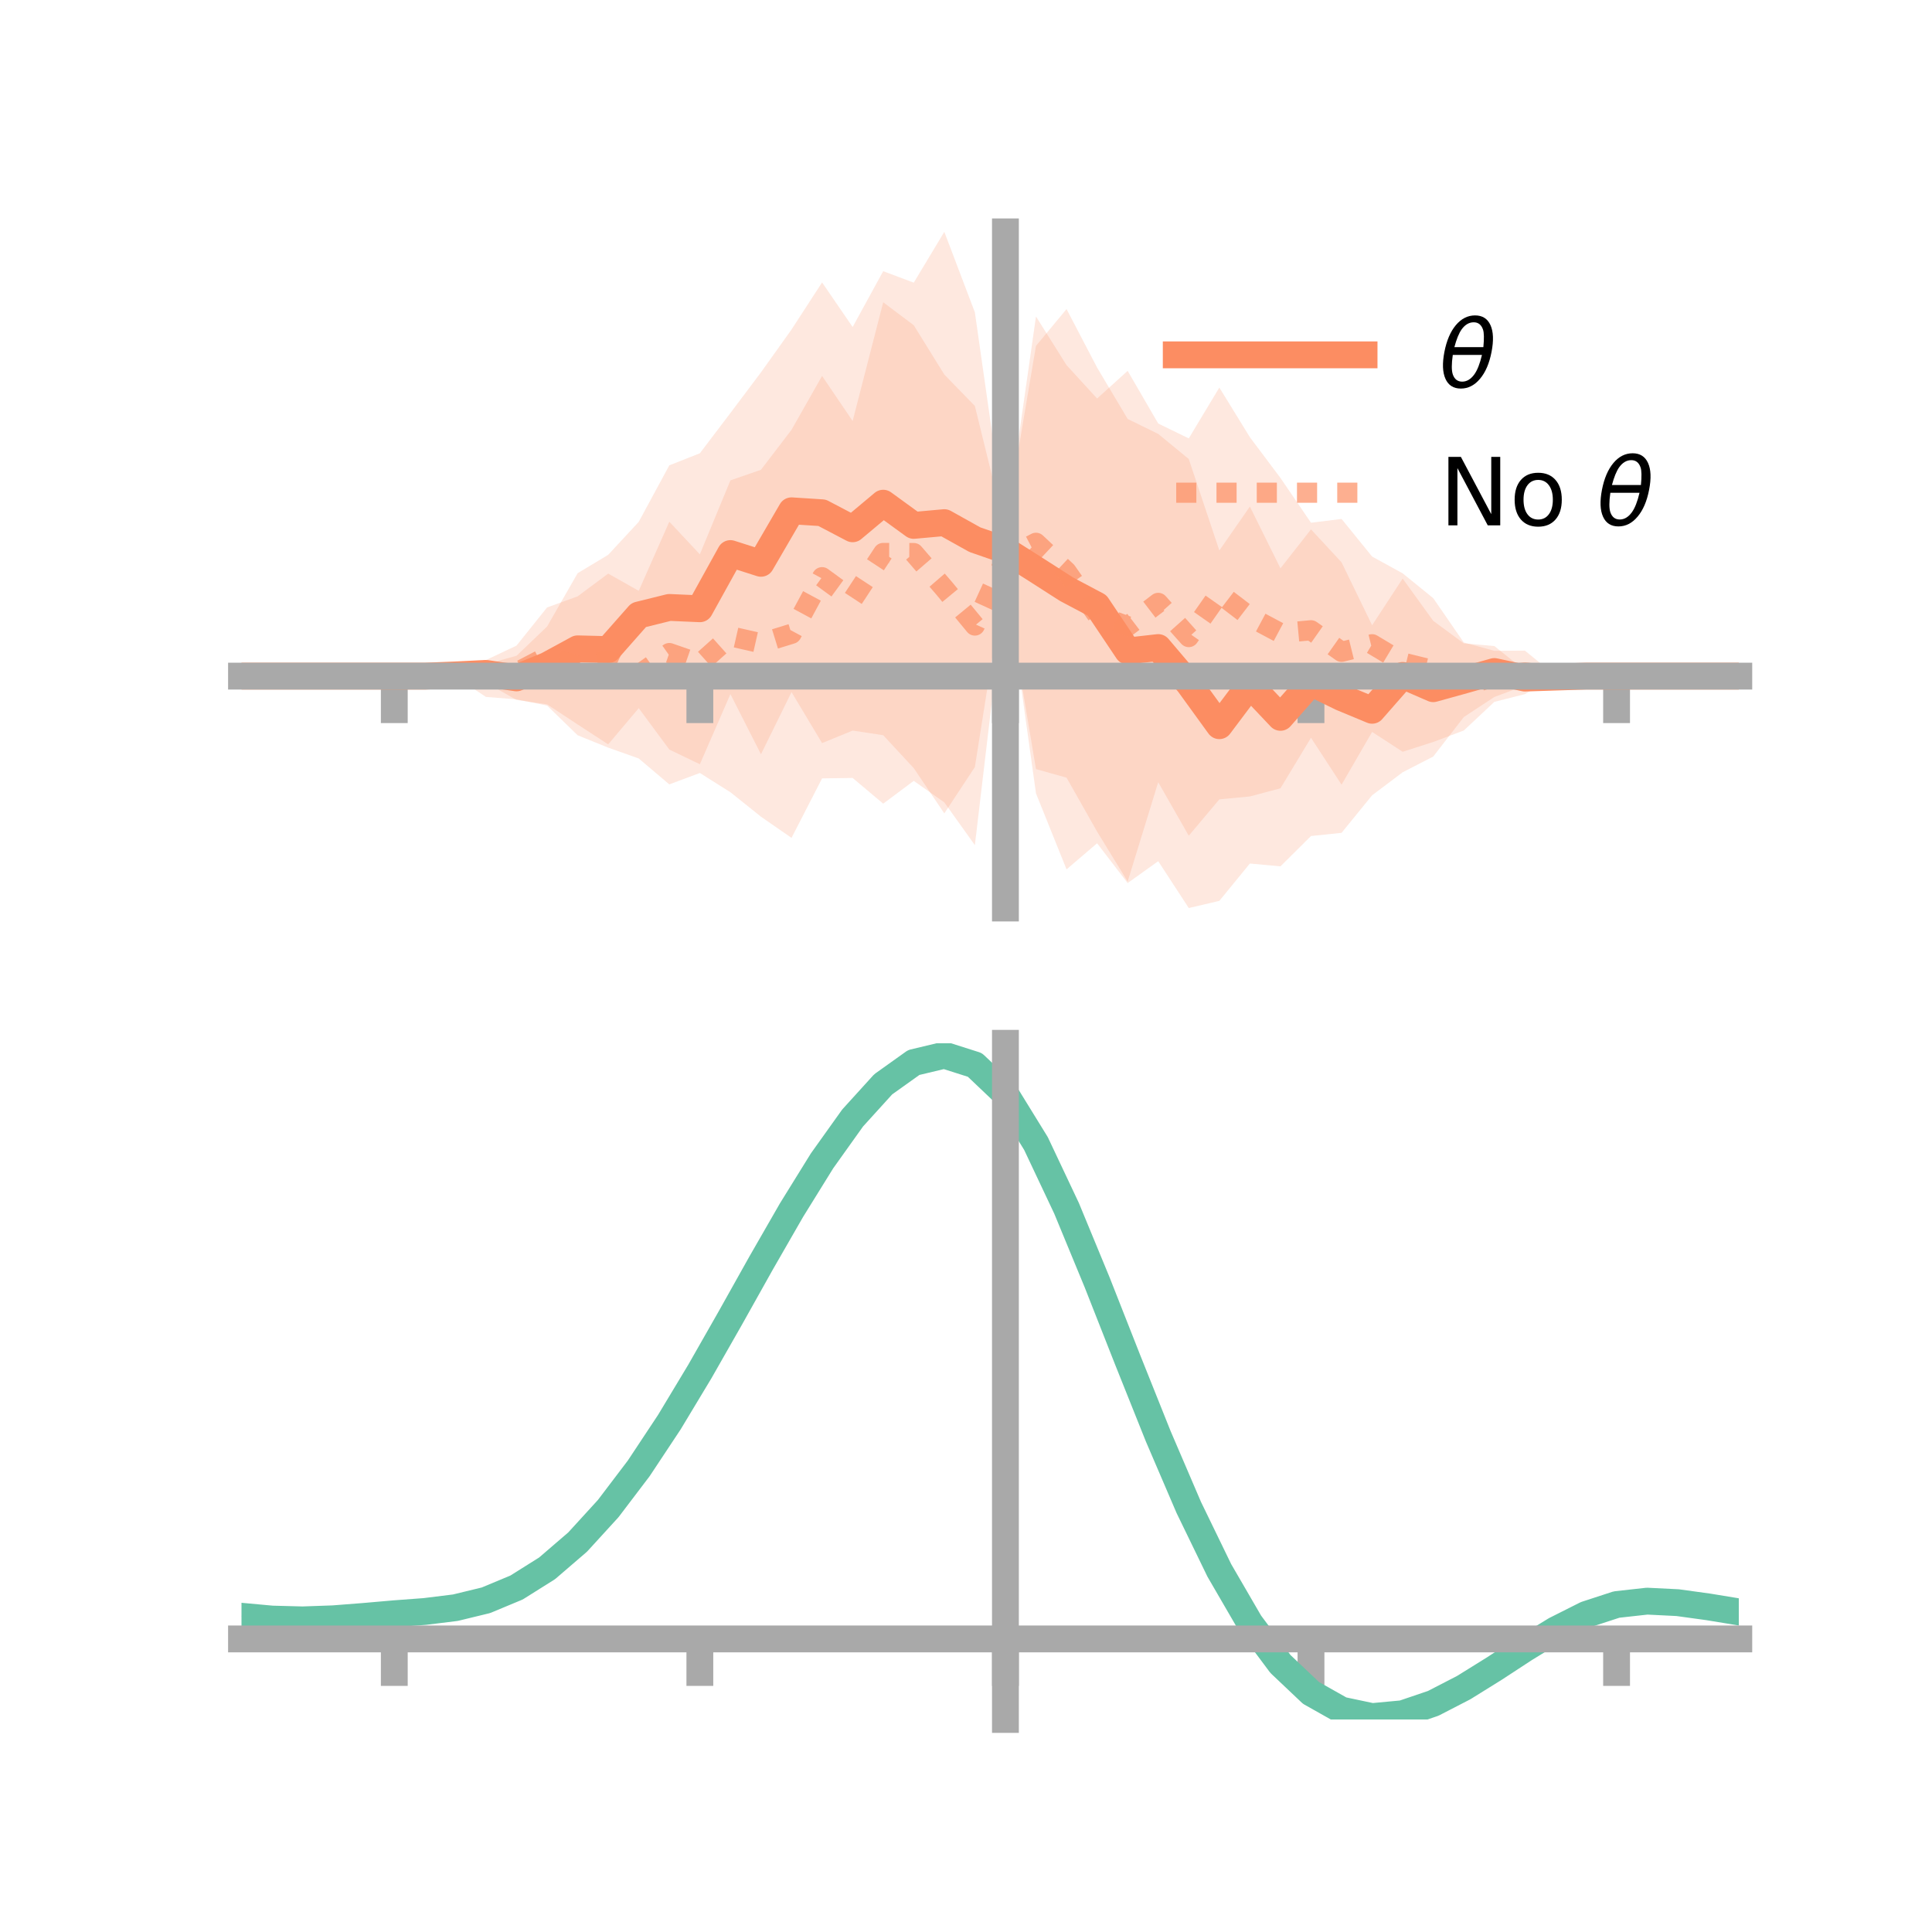 <?xml version="1.0" encoding="utf-8" standalone="no"?>
<!DOCTYPE svg PUBLIC "-//W3C//DTD SVG 1.1//EN"
  "http://www.w3.org/Graphics/SVG/1.1/DTD/svg11.dtd">
<!-- Created with matplotlib (https://matplotlib.org/) -->
<svg height="144pt" version="1.1" viewBox="0 0 144 144" width="144pt" xmlns="http://www.w3.org/2000/svg" xmlns:xlink="http://www.w3.org/1999/xlink">
 <defs>
  <style type="text/css">*{stroke-linecap:butt;stroke-linejoin:round;}</style>
 </defs>
 <g id="figure_1">
  <g id="patch_1">
   <path d="M 0 144 
L 144 144 
L 144 0 
L 0 0 
z
" style="fill:none;"/>
  </g>
  <g id="axes_1">
   <g id="patch_2">
    <path d="M 18 67.68 
L 129.6 67.68 
L 129.6 17.28 
L 18 17.28 
z
" style="fill:none;"/>
   </g>
   <g id="PolyCollection_1">
    <path clip-path="url(#p0925517177)" d="M 18 50.395 
L 18 50.395 
L 20.278 50.395 
L 22.555 50.395 
L 24.833 50.395 
L 27.11 50.395 
L 29.388 50.395 
L 31.665 50.394 
L 33.943 49.956 
L 36.22 49.506 
L 38.498 48.879 
L 40.776 46.698 
L 43.053 42.724 
L 45.331 41.353 
L 47.608 38.895 
L 49.886 34.684 
L 52.163 33.785 
L 54.441 30.783 
L 56.718 27.753 
L 58.996 24.56 
L 61.273 21.051 
L 63.551 24.373 
L 65.829 20.212 
L 68.106 21.068 
L 70.384 17.28 
L 72.661 23.276 
L 74.939 39.234 
L 77.216 25.781 
L 79.494 23.036 
L 81.771 27.396 
L 84.049 31.226 
L 86.327 32.342 
L 88.604 34.212 
L 90.882 41.031 
L 93.159 37.755 
L 95.437 42.36 
L 97.714 39.457 
L 99.992 41.912 
L 102.269 46.603 
L 104.547 43.123 
L 106.824 46.273 
L 109.102 47.952 
L 111.38 48.154 
L 113.657 49.977 
L 115.935 50.187 
L 118.212 50.394 
L 120.49 50.395 
L 122.767 50.395 
L 125.045 50.395 
L 127.322 50.395 
L 129.6 50.395 
L 129.6 50.395 
L 129.6 50.395 
L 127.322 50.395 
L 125.045 50.395 
L 122.767 50.395 
L 120.49 50.395 
L 118.212 50.396 
L 115.935 50.746 
L 113.657 51.102 
L 111.38 51.949 
L 109.102 53.447 
L 106.824 56.39 
L 104.547 57.56 
L 102.269 59.277 
L 99.992 62.075 
L 97.714 62.313 
L 95.437 64.573 
L 93.159 64.362 
L 90.882 67.146 
L 88.604 67.68 
L 86.327 64.188 
L 84.049 65.818 
L 81.771 62.852 
L 79.494 64.798 
L 77.216 59.133 
L 74.939 42.792 
L 72.661 57.172 
L 70.384 60.627 
L 68.106 57.253 
L 65.829 54.798 
L 63.551 54.453 
L 61.273 55.385 
L 58.996 51.585 
L 56.718 56.218 
L 54.441 51.735 
L 52.163 56.963 
L 49.886 55.865 
L 47.608 52.782 
L 45.331 55.481 
L 43.053 53.997 
L 40.776 52.498 
L 38.498 52.17 
L 36.22 50.875 
L 33.943 50.652 
L 31.665 50.396 
L 29.388 50.395 
L 27.11 50.395 
L 24.833 50.395 
L 22.555 50.395 
L 20.278 50.395 
L 18 50.395 
z
" style="fill:#fc8d62;fill-opacity:0.2;"/>
   </g>
   <g id="PolyCollection_2">
    <path clip-path="url(#p0925517177)" d="M 18 50.395 
L 18 50.395 
L 20.278 50.395 
L 22.555 50.395 
L 24.833 50.395 
L 27.11 50.395 
L 29.388 50.395 
L 31.665 50.395 
L 33.943 50.362 
L 36.22 49.197 
L 38.498 48.12 
L 40.776 45.276 
L 43.053 44.449 
L 45.331 42.753 
L 47.608 44.038 
L 49.886 38.884 
L 52.163 41.318 
L 54.441 35.804 
L 56.718 35.014 
L 58.996 32.033 
L 61.273 28.021 
L 63.551 31.379 
L 65.829 22.529 
L 68.106 24.24 
L 70.384 27.916 
L 72.661 30.257 
L 74.939 39.531 
L 77.216 23.588 
L 79.494 27.216 
L 81.771 29.703 
L 84.049 27.642 
L 86.327 31.567 
L 88.604 32.676 
L 90.882 28.887 
L 93.159 32.586 
L 95.437 35.623 
L 97.714 38.962 
L 99.992 38.679 
L 102.269 41.482 
L 104.547 42.734 
L 106.824 44.583 
L 109.102 47.886 
L 111.38 48.509 
L 113.657 48.493 
L 115.935 50.352 
L 118.212 50.395 
L 120.49 50.395 
L 122.767 50.395 
L 125.045 50.395 
L 127.322 50.395 
L 129.6 50.395 
L 129.6 50.395 
L 129.6 50.395 
L 127.322 50.395 
L 125.045 50.395 
L 122.767 50.395 
L 120.49 50.395 
L 118.212 50.395 
L 115.935 50.429 
L 113.657 51.737 
L 111.38 52.313 
L 109.102 54.448 
L 106.824 55.303 
L 104.547 56.033 
L 102.269 54.554 
L 99.992 58.485 
L 97.714 54.99 
L 95.437 58.757 
L 93.159 59.362 
L 90.882 59.58 
L 88.604 62.292 
L 86.327 58.301 
L 84.049 65.704 
L 81.771 61.984 
L 79.494 57.962 
L 77.216 57.324 
L 74.939 43.752 
L 72.661 62.993 
L 70.384 59.804 
L 68.106 58.201 
L 65.829 59.9 
L 63.551 57.984 
L 61.273 58.017 
L 58.996 62.451 
L 56.718 60.872 
L 54.441 59.05 
L 52.163 57.613 
L 49.886 58.464 
L 47.608 56.532 
L 45.331 55.724 
L 43.053 54.802 
L 40.776 52.589 
L 38.498 52.124 
L 36.22 51.945 
L 33.943 50.432 
L 31.665 50.395 
L 29.388 50.395 
L 27.11 50.395 
L 24.833 50.395 
L 22.555 50.395 
L 20.278 50.395 
L 18 50.395 
z
" style="fill:#fc8d62;fill-opacity:0.2;"/>
   </g>
   <g id="matplotlib.axis_1">
    <g id="xtick_1">
     <g id="line2d_1">
      <defs>
       <path d="M 0 0 
L 0 3.5 
" id="m9464da1a0e" style="stroke:#a9a9a9;stroke-width:2;"/>
      </defs>
      <g>
       <use style="fill:#a9a9a9;stroke:#a9a9a9;stroke-width:2;" x="29.388" xlink:href="#m9464da1a0e" y="50.395"/>
      </g>
     </g>
    </g>
    <g id="xtick_2">
     <g id="line2d_2">
      <g>
       <use style="fill:#a9a9a9;stroke:#a9a9a9;stroke-width:2;" x="52.163" xlink:href="#m9464da1a0e" y="50.395"/>
      </g>
     </g>
    </g>
    <g id="xtick_3">
     <g id="line2d_3">
      <g>
       <use style="fill:#a9a9a9;stroke:#a9a9a9;stroke-width:2;" x="74.939" xlink:href="#m9464da1a0e" y="50.395"/>
      </g>
     </g>
    </g>
    <g id="xtick_4">
     <g id="line2d_4">
      <g>
       <use style="fill:#a9a9a9;stroke:#a9a9a9;stroke-width:2;" x="97.714" xlink:href="#m9464da1a0e" y="50.395"/>
      </g>
     </g>
    </g>
    <g id="xtick_5">
     <g id="line2d_5">
      <g>
       <use style="fill:#a9a9a9;stroke:#a9a9a9;stroke-width:2;" x="120.49" xlink:href="#m9464da1a0e" y="50.395"/>
      </g>
     </g>
    </g>
   </g>
   <g id="matplotlib.axis_2"/>
   <g id="line2d_6">
    <path clip-path="url(#p0925517177)" d="M 18 50.395 
L 20.278 50.395 
L 22.555 50.395 
L 24.833 50.395 
L 27.11 50.395 
L 29.388 50.395 
L 31.665 50.395 
L 33.943 50.304 
L 36.22 50.19 
L 38.498 50.525 
L 40.776 49.598 
L 43.053 48.36 
L 45.331 48.417 
L 47.608 45.839 
L 49.886 45.275 
L 52.163 45.374 
L 54.441 41.259 
L 56.718 41.986 
L 58.996 38.072 
L 61.273 38.218 
L 63.551 39.413 
L 65.829 37.505 
L 68.106 39.16 
L 70.384 38.954 
L 72.661 40.224 
L 74.939 41.013 
L 77.216 42.457 
L 79.494 43.917 
L 81.771 45.124 
L 84.049 48.522 
L 86.327 48.265 
L 88.604 50.946 
L 90.882 54.089 
L 93.159 51.059 
L 95.437 53.466 
L 97.714 50.885 
L 99.992 51.994 
L 102.269 52.94 
L 104.547 50.342 
L 106.824 51.331 
L 109.102 50.699 
L 111.38 50.051 
L 113.657 50.54 
L 115.935 50.466 
L 118.212 50.395 
L 120.49 50.395 
L 122.767 50.395 
L 125.045 50.395 
L 127.322 50.395 
L 129.6 50.395 
" style="fill:none;stroke:#fc8d62;stroke-linecap:square;stroke-width:2;"/>
   </g>
   <g id="line2d_7">
    <path clip-path="url(#p0925517177)" d="M 18 50.395 
L 20.278 50.395 
L 22.555 50.395 
L 24.833 50.395 
L 27.11 50.395 
L 29.388 50.395 
L 31.665 50.395 
L 33.943 50.397 
L 36.22 50.571 
L 38.498 50.122 
L 40.776 48.933 
L 43.053 49.625 
L 45.331 49.239 
L 47.608 50.285 
L 49.886 48.674 
L 52.163 49.465 
L 54.441 47.427 
L 56.718 47.943 
L 58.996 47.242 
L 61.273 43.019 
L 63.551 44.681 
L 65.829 41.214 
L 68.106 41.221 
L 70.384 43.86 
L 72.661 46.625 
L 74.939 41.641 
L 77.216 40.456 
L 79.494 42.589 
L 81.771 45.844 
L 84.049 46.673 
L 86.327 44.934 
L 88.604 47.484 
L 90.882 44.233 
L 93.159 45.974 
L 95.437 47.19 
L 97.714 46.976 
L 99.992 48.582 
L 102.269 48.018 
L 104.547 49.383 
L 106.824 49.943 
L 109.102 51.167 
L 111.38 50.411 
L 113.657 50.115 
L 115.935 50.391 
L 118.212 50.395 
L 120.49 50.395 
L 122.767 50.395 
L 125.045 50.395 
L 127.322 50.395 
L 129.6 50.395 
" style="fill:none;stroke:#fc8d62;stroke-dasharray:1.5,1.5;stroke-dashoffset:0;stroke-opacity:0.7;stroke-width:1.5;"/>
   </g>
   <g id="patch_3">
    <path d="M 74.939 67.68 
L 74.939 17.28 
" style="fill:none;stroke:#a9a9a9;stroke-linecap:square;stroke-linejoin:miter;stroke-width:2;"/>
   </g>
   <g id="patch_4">
    <path d="M 129.6 67.68 
L 129.6 17.28 
" style="fill:none;"/>
   </g>
   <g id="patch_5">
    <path d="M 18 50.395 
L 129.6 50.395 
" style="fill:none;stroke:#a9a9a9;stroke-linecap:square;stroke-linejoin:miter;stroke-width:2;"/>
   </g>
   <g id="patch_6">
    <path d="M 18 17.28 
L 129.6 17.28 
" style="fill:none;"/>
   </g>
   <g id="legend_1">
    <g id="line2d_8">
     <path d="M 87.67 26.449 
L 101.67 26.449 
" style="fill:none;stroke:#fc8d62;stroke-linecap:square;stroke-width:2;"/>
    </g>
    <g id="line2d_9"/>
    <g id="text_1">
     <!-- $\theta$ -->
     <g transform="translate(107.27 28.899)scale(0.07 -0.07)">
      <defs>
       <path d="M 45.516 34.672 
L 14.453 34.672 
Q 12.359 20.062 14.5 13.875 
Q 17.188 6.25 24.469 6.25 
Q 31.781 6.25 37.359 13.922 
Q 42.234 20.656 45.516 34.672 
z
M 47.016 42.969 
Q 48.344 56.844 46.625 61.719 
Q 43.953 69.438 36.766 69.438 
Q 29.297 69.438 23.828 61.812 
Q 19.531 55.672 16.156 42.969 
z
M 38.188 76.766 
Q 49.906 76.766 54.594 66.406 
Q 59.281 56.109 55.719 37.844 
Q 52.203 19.625 43.453 9.281 
Q 34.766 -1.125 23.047 -1.125 
Q 11.281 -1.125 6.641 9.281 
Q 2 19.625 5.516 37.844 
Q 9.078 56.109 17.719 66.406 
Q 26.422 76.766 38.188 76.766 
z
" id="DejaVuSans-Oblique-952"/>
      </defs>
      <use transform="translate(0 0.234)" xlink:href="#DejaVuSans-Oblique-952"/>
     </g>
    </g>
    <g id="line2d_10">
     <path d="M 87.67 36.724 
L 101.67 36.724 
" style="fill:none;stroke:#fc8d62;stroke-dasharray:1.5,1.5;stroke-dashoffset:0;stroke-opacity:0.7;stroke-width:1.5;"/>
    </g>
    <g id="line2d_11"/>
    <g id="text_2">
     <!-- No $\theta$ -->
     <g transform="translate(107.27 39.174)scale(0.07 -0.07)">
      <defs>
       <path d="M 9.812 72.906 
L 23.094 72.906 
L 55.422 11.922 
L 55.422 72.906 
L 64.984 72.906 
L 64.984 0 
L 51.703 0 
L 19.391 60.984 
L 19.391 0 
L 9.812 0 
z
" id="DejaVuSans-78"/>
       <path d="M 30.609 48.391 
Q 23.391 48.391 19.188 42.75 
Q 14.984 37.109 14.984 27.297 
Q 14.984 17.484 19.156 11.844 
Q 23.344 6.203 30.609 6.203 
Q 37.797 6.203 41.984 11.859 
Q 46.188 17.531 46.188 27.297 
Q 46.188 37.016 41.984 42.703 
Q 37.797 48.391 30.609 48.391 
z
M 30.609 56 
Q 42.328 56 49.016 48.375 
Q 55.719 40.766 55.719 27.297 
Q 55.719 13.875 49.016 6.219 
Q 42.328 -1.422 30.609 -1.422 
Q 18.844 -1.422 12.172 6.219 
Q 5.516 13.875 5.516 27.297 
Q 5.516 40.766 12.172 48.375 
Q 18.844 56 30.609 56 
z
" id="DejaVuSans-111"/>
       <path id="DejaVuSans-32"/>
      </defs>
      <use transform="translate(0 0.234)" xlink:href="#DejaVuSans-78"/>
      <use transform="translate(74.805 0.234)" xlink:href="#DejaVuSans-111"/>
      <use transform="translate(135.986 0.234)" xlink:href="#DejaVuSans-32"/>
      <use transform="translate(167.773 0.234)" xlink:href="#DejaVuSans-Oblique-952"/>
     </g>
    </g>
   </g>
  </g>
  <g id="axes_2">
   <g id="patch_7">
    <path d="M 18 128.16 
L 129.6 128.16 
L 129.6 77.76 
L 18 77.76 
z
" style="fill:none;"/>
   </g>
   <g id="PolyCollection_3">
    <path clip-path="url(#p14b8e8e533)" d="M 18 120.506 
L 18 120.429 
L 20.278 120.647 
L 22.555 120.707 
L 24.833 120.619 
L 27.11 120.432 
L 29.388 120.225 
L 31.665 120.049 
L 33.943 119.763 
L 36.22 119.205 
L 38.498 118.247 
L 40.776 116.797 
L 43.053 114.804 
L 45.331 112.259 
L 47.608 109.194 
L 49.886 105.677 
L 52.163 101.809 
L 54.441 97.721 
L 56.718 93.567 
L 58.996 89.52 
L 61.273 85.771 
L 63.551 82.519 
L 65.829 79.965 
L 68.106 78.313 
L 70.384 77.76 
L 72.661 78.496 
L 74.939 80.691 
L 77.216 84.435 
L 79.494 89.325 
L 81.771 94.912 
L 84.049 100.776 
L 86.327 106.553 
L 88.604 111.939 
L 90.882 116.703 
L 93.159 120.678 
L 95.437 123.771 
L 97.714 125.949 
L 99.992 127.242 
L 102.269 127.729 
L 104.547 127.523 
L 106.824 126.764 
L 109.102 125.607 
L 111.38 124.216 
L 113.657 122.753 
L 115.935 121.38 
L 118.212 120.25 
L 120.49 119.511 
L 122.767 119.262 
L 125.045 119.381 
L 127.322 119.704 
L 129.6 120.09 
L 129.6 120.192 
L 129.6 120.192 
L 127.322 119.83 
L 125.045 119.526 
L 122.767 119.418 
L 120.49 119.674 
L 118.212 120.423 
L 115.935 121.583 
L 113.657 123.002 
L 111.38 124.517 
L 109.102 125.957 
L 106.824 127.153 
L 104.547 127.939 
L 102.269 128.16 
L 99.992 127.685 
L 97.714 126.412 
L 95.437 124.277 
L 93.159 121.262 
L 90.882 117.398 
L 88.604 112.775 
L 86.327 107.545 
L 84.049 101.933 
L 81.771 96.23 
L 79.494 90.791 
L 77.216 86.028 
L 74.939 82.382 
L 72.661 80.25 
L 70.384 79.537 
L 68.106 80.074 
L 65.829 81.672 
L 63.551 84.135 
L 61.273 87.266 
L 58.996 90.867 
L 56.718 94.748 
L 54.441 98.726 
L 52.163 102.635 
L 49.886 106.331 
L 47.608 109.692 
L 45.331 112.625 
L 43.053 115.068 
L 40.776 116.993 
L 38.498 118.405 
L 36.22 119.346 
L 33.943 119.894 
L 31.665 120.17 
L 29.388 120.335 
L 27.11 120.525 
L 24.833 120.693 
L 22.555 120.766 
L 20.278 120.705 
L 18 120.506 
z
" style="fill:#66c2a5;fill-opacity:0.2;"/>
   </g>
   <g id="matplotlib.axis_3">
    <g id="xtick_6">
     <g id="line2d_12">
      <g>
       <use style="fill:#a9a9a9;stroke:#a9a9a9;stroke-width:2;" x="29.388" xlink:href="#m9464da1a0e" y="122.155"/>
      </g>
     </g>
    </g>
    <g id="xtick_7">
     <g id="line2d_13">
      <g>
       <use style="fill:#a9a9a9;stroke:#a9a9a9;stroke-width:2;" x="52.163" xlink:href="#m9464da1a0e" y="122.155"/>
      </g>
     </g>
    </g>
    <g id="xtick_8">
     <g id="line2d_14">
      <g>
       <use style="fill:#a9a9a9;stroke:#a9a9a9;stroke-width:2;" x="74.939" xlink:href="#m9464da1a0e" y="122.155"/>
      </g>
     </g>
    </g>
    <g id="xtick_9">
     <g id="line2d_15">
      <g>
       <use style="fill:#a9a9a9;stroke:#a9a9a9;stroke-width:2;" x="97.714" xlink:href="#m9464da1a0e" y="122.155"/>
      </g>
     </g>
    </g>
    <g id="xtick_10">
     <g id="line2d_16">
      <g>
       <use style="fill:#a9a9a9;stroke:#a9a9a9;stroke-width:2;" x="120.49" xlink:href="#m9464da1a0e" y="122.155"/>
      </g>
     </g>
    </g>
   </g>
   <g id="matplotlib.axis_4"/>
   <g id="line2d_17">
    <path clip-path="url(#p14b8e8e533)" d="M 18 120.467 
L 20.278 120.676 
L 22.555 120.736 
L 24.833 120.656 
L 27.11 120.479 
L 29.388 120.28 
L 31.665 120.11 
L 33.943 119.828 
L 36.22 119.275 
L 38.498 118.326 
L 40.776 116.895 
L 43.053 114.936 
L 45.331 112.442 
L 47.608 109.443 
L 49.886 106.004 
L 52.163 102.222 
L 54.441 98.224 
L 56.718 94.157 
L 58.996 90.194 
L 61.273 86.519 
L 63.551 83.327 
L 65.829 80.818 
L 68.106 79.193 
L 70.384 78.649 
L 72.661 79.373 
L 74.939 81.537 
L 77.216 85.232 
L 79.494 90.058 
L 81.771 95.571 
L 84.049 101.355 
L 86.327 107.049 
L 88.604 112.357 
L 90.882 117.05 
L 93.159 120.97 
L 95.437 124.024 
L 97.714 126.18 
L 99.992 127.464 
L 102.269 127.944 
L 104.547 127.731 
L 106.824 126.958 
L 109.102 125.782 
L 111.38 124.366 
L 113.657 122.878 
L 115.935 121.482 
L 118.212 120.336 
L 120.49 119.593 
L 122.767 119.34 
L 125.045 119.453 
L 127.322 119.767 
L 129.6 120.141 
" style="fill:none;stroke:#66c2a5;stroke-linecap:square;stroke-width:2;"/>
   </g>
   <g id="patch_8">
    <path d="M 74.939 128.16 
L 74.939 77.76 
" style="fill:none;stroke:#a9a9a9;stroke-linecap:square;stroke-linejoin:miter;stroke-width:2;"/>
   </g>
   <g id="patch_9">
    <path d="M 129.6 128.16 
L 129.6 77.76 
" style="fill:none;"/>
   </g>
   <g id="patch_10">
    <path d="M 18 122.155 
L 129.6 122.155 
" style="fill:none;stroke:#a9a9a9;stroke-linecap:square;stroke-linejoin:miter;stroke-width:2;"/>
   </g>
   <g id="patch_11">
    <path d="M 18 77.76 
L 129.6 77.76 
" style="fill:none;"/>
   </g>
  </g>
 </g>
 <defs>
  <clipPath id="p0925517177">
   <rect height="50.4" width="111.6" x="18" y="17.28"/>
  </clipPath>
  <clipPath id="p14b8e8e533">
   <rect height="50.4" width="111.6" x="18" y="77.76"/>
  </clipPath>
 </defs>
</svg>
